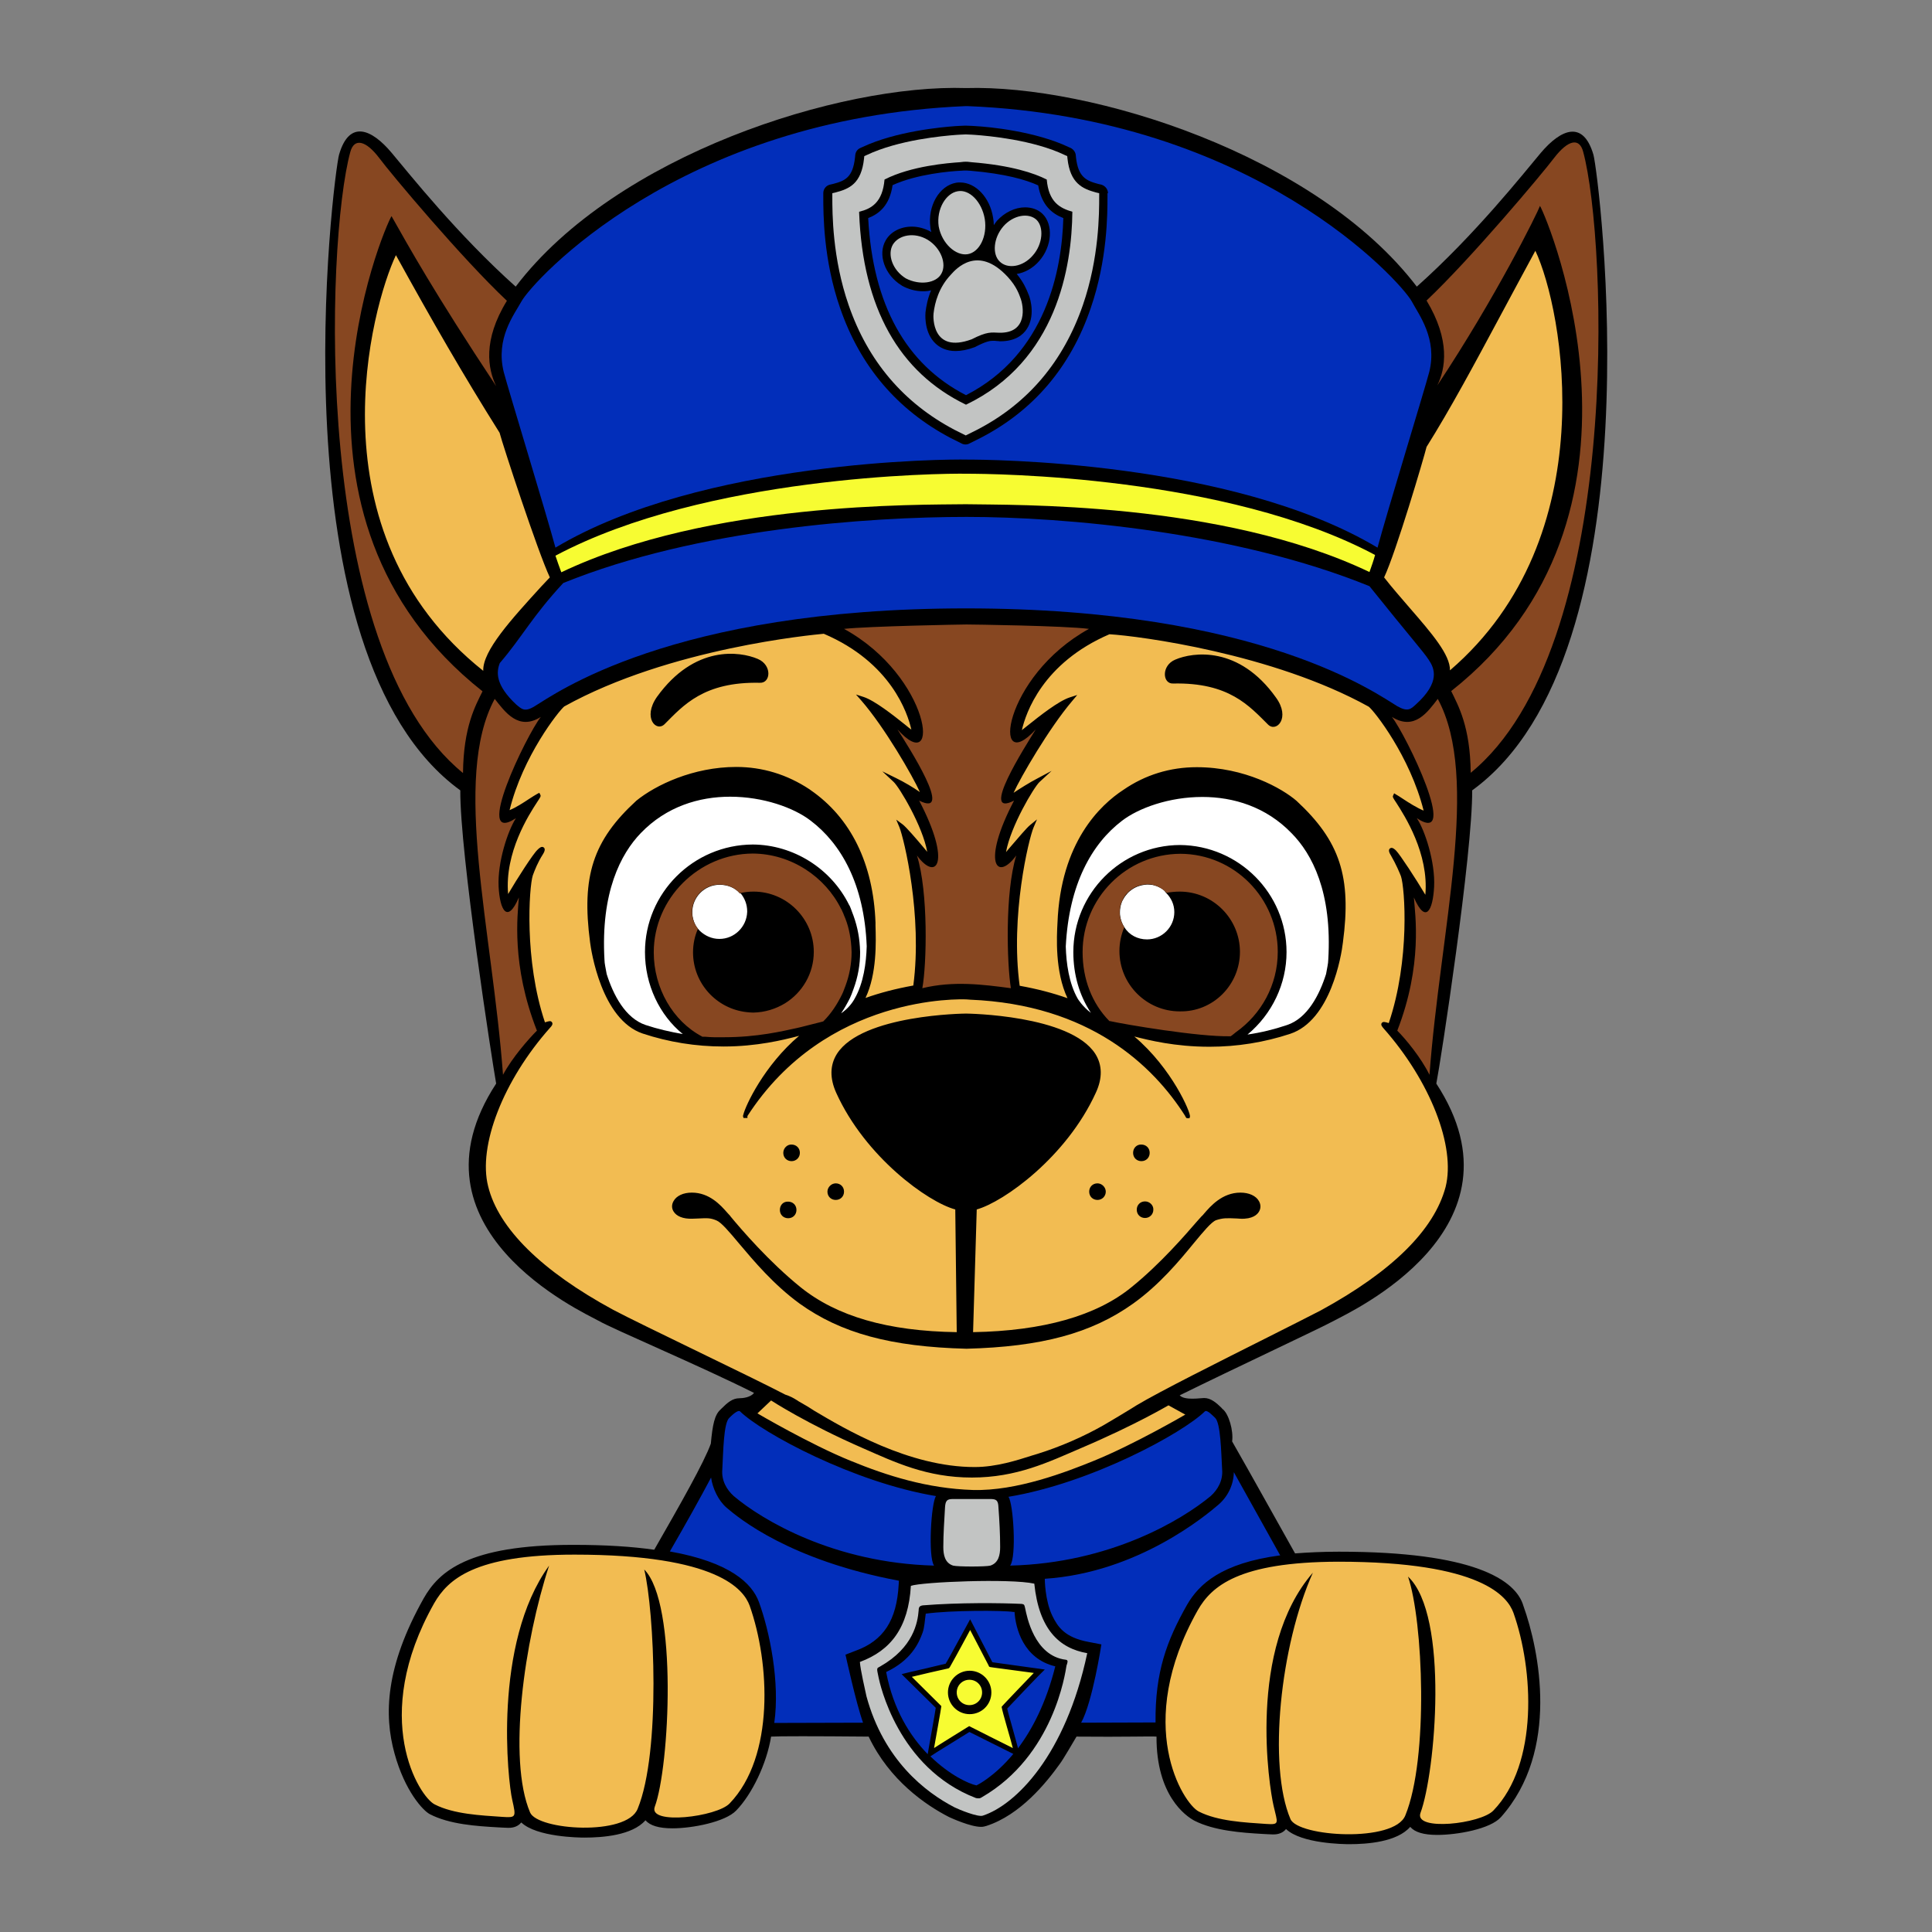 <?xml version="1.0" encoding="utf-8"?>
<!-- Generator: Adobe Illustrator 21.1.0, SVG Export Plug-In . SVG Version: 6.00 Build 0)  -->
<svg version="1.0" id="Warstwa_1" xmlns="http://www.w3.org/2000/svg" xmlns:xlink="http://www.w3.org/1999/xlink" x="0px" y="0px"
	 viewBox="0 0 792 792" enable-background="new 0 0 792 792" xml:space="preserve">
<rect x="0" y="0" width="792" height="792" fill="#808080" stroke="none"/>
<g>
	<path d="M624.5,658.3c6.5,18.1,15,59.4-9.2,86.6c-4.3,4.9-18,7.3-26.1,7.3c-5.6,0-9.2-1.1-11.1-3.3c-5.4,6.2-17.6,7.1-25,7.1
		c-2.2,0-19.6-0.2-25.9-6.2c-1.8,2.2-4.4,2.2-5.4,2.2c-0.7,0-4.2-0.2-4.2-0.2c-8.7-0.5-19.8-1.3-27.9-5.4
		c-3.8-2-15.7-10.5-15.6-34.5c-2.4-0.2-13,0.2-32.8,0c-1.1,1.8-5.5,9.5-7,11.4c-5.3,7.4-16,20.7-29.9,25.2c-0.7,0.2-1.3,0.4-2.2,0.4
		c-4.4,0-12.2-3.6-13.1-4c-9.6-4.9-24.5-15.1-33-33c-22.8-0.2-36.5-0.2-40,0c-1.8,11.1-7.8,23.6-14.3,30.3c-4.5,4.7-18,7.3-26.1,7.3
		c-5.6,0-9.2-1.1-11.1-3.3c-5.4,6.2-17.6,7.1-25,7.1c-2.2,0-19.6-0.2-25.9-6.2c-1.8,2.2-4.4,2.2-5.4,2.2c-0.7,0-4.2-0.2-4.2-0.2
		c-8.7-0.5-19.8-1.2-27.9-5.4c-2.7-1.4-10.2-9.3-14.5-25c-4.3-15.6-3.8-35.4,12-63.5c6.2-10.9,18.1-21.9,61.1-21.9h0.4
		c13.1,0,23.9,0.7,33,2c10.5-18.3,20.5-35.9,23.2-43.5c0.7-7.6,1.5-11.8,4-14c0,0,0.2-0.2,0.4-0.4c2.4-2.4,4.5-4.2,7.3-4.2
		c1.5,0,4.7-0.4,6-2.2c-22.8-11.4-57.3-25.9-63.8-29.6c-6.5-3.6-80.9-37.5-41.9-97.2c-1.6-8.9-14.9-94.7-14.7-120.2
		c-77.1-55.9-51.9-253-49.7-260.6c4.2-14.5,13.4-10.5,21.6-0.7c7.3,8.7,27,33.5,50.8,54.8C252.6,63.3,344.7,34.4,396,36.1
		c51.3-1.5,143.4,27.2,184.8,81.4c23.8-21.2,43.5-46.1,50.8-54.8c8.3-9.8,17.4-13.6,21.6,0.7c2.2,7.6,27.4,204.7-49.7,260.6
		c0.2,25.6-12.9,111.3-14.7,120.2c39,59.7-35.4,93.6-41.9,97.2c-6.3,3.4-41,19.6-63.3,30.6c2,2.2,8.5,1.1,10,1.1
		c2.7,0,4.9,1.8,7.3,4.2c0.2,0.2,0.2,0.4,0.4,0.4c2.4,2,4.4,8.7,3.8,13.2c8.3,14.5,17.4,31,25.8,45.9c5.3-0.4,11.2-0.7,17.8-0.7h0.4
		C604,636.1,621.4,647.6,624.5,658.3z"/>
	<path fill="#F2BC52" d="M594.4,274.8c0.1-6.4-7.4-15.1-16.6-25.7c-3.4-4-7-8-10.4-12.4c4.9-10.4,16.3-49,17.4-53.5
		c9.9-15.8,19.6-33.9,29.9-53.1c4.8-8.9,9.7-18.1,14.7-27.3C640.7,126.6,658.2,220,594.4,274.8z M178.2,739.7
		c7.8,4,18.9,4.5,27.6,5.1c5.8,0.4,5.8,0.2,4.2-6.9c-1.8-7.6-8.1-64,15.1-96.1c-10.1,30.8-17.1,79.3-7.8,101.2
		c3.1,7.3,39.6,9.8,44.1-1.5c9.6-23.4,6.8-81,2.7-98.1c13.8,13.9,10.4,81,4.3,97.3c-2.7,7.6,25.5,4.1,30.7-1.4
		c18.5-19.2,16.5-57.7,8.2-81.1c-2.4-6.5-12.9-20.9-71.8-20.9c-41,0-51.9,10.2-57.5,19.9C151.4,704.3,171.9,736.6,178.2,739.7z
		 M491,660.1c-26.5,47-6,79.2,0.4,82.5c7.8,4,18.9,4.5,27.6,5.1c5.8,0.4,4.7-0.3,3.1-7.4c-1.8-7.6-10.9-64.5,16.1-95.6
		c-13.4,29.9-18.5,79.1-9.2,101c3.1,7.3,42.6,9.8,47.1-1.5c9.6-23.4,7.3-79.8,1.1-97.9c17,15.9,11.2,80.6,5.1,96.9
		c-2.7,7.6,24.7,4.5,29.9-1c18.5-19.2,16.5-57.7,8.2-81.1c-2.4-6.5-12.9-20.9-71.8-20.9C507.7,640.3,496.6,650.3,491,660.1z
		 M443,593.7c-13.1,5.6-26.1,12-44.6,12c-18.5,0-31.6-6.3-44.6-12c-23-10-37.7-19.6-37.7-19.6l-5.6,5.3c0,0,21.6,12.7,38.1,19.4
		c15.1,6.2,31.6,11.4,50.2,12c18,0.5,38.4-7.4,49.7-12c16.5-6.7,37.4-18.9,37.4-18.9l-6.9-3.8C478.9,576.1,466,583.9,443,593.7z
		 M225.4,236.7c-4.9-10.4-19.3-54.3-20.6-59.3c-15.1-24-27.6-45.8-42.5-72.8C152.6,125,126.5,218,198.1,275
		c-0.3-8.2,11.5-21.1,23.9-34.7C223.1,239.1,224.3,237.9,225.4,236.7z M321.9,571.7c-7.5-3.9-21.5-10.7-35.1-17.3
		c-15.4-7.5-29.9-14.5-35.5-17.5c-29.3-15.9-47-33.4-51.2-50.6c-4.2-16.6,6.2-43.4,25.4-65c0.6-0.6,1.3-1.5,0.8-2.2
		c-0.5-0.8-1.3-0.5-2.9,0c-8.6-25.5-6.5-55.4-5-60.2c0.8-2.2,2.1-5.5,4.1-8.6c0.5-0.8,1.3-2.2,0.4-2.9c-0.9-0.7-2,0.4-2.5,0.9
		c-1.8,1.6-8.4,11.9-12.1,18.2c-1.5-17,8.5-32.5,11.9-37.7c1.4-2.1,1.6-2.4,1.3-3l-0.4-0.8l-0.8,0.4c-0.9,0.5-2,1.2-3.4,2.1
		c-2.4,1.6-5.5,3.6-8,4.6c5.4-22.1,20.2-40.7,22.4-42.5c43.2-24,102.3-29.4,106.4-29.8c27.6,11.8,34.4,32.6,35.9,39.3
		c-0.7-0.5-1.6-1.2-2.4-1.9c-5-4-12.6-10-17.2-11.5l-3.1-1l2.2,2.5c9.5,10.9,21.1,31,24,37.5c-2.7-1.9-6.6-4.2-9.7-5.7l-5.7-2.8
		l4.6,4.3c2.4,2.2,12,18.3,13.8,28.7c-0.5-0.6-1-1.2-1.5-1.8c-3.1-3.7-7-8.2-8.5-9.4l-2.7-2l1.3,3.1c1.9,4.7,9.5,36.2,5.7,64.9
		c-7.2,1.3-13.7,3-19.6,5.1c4.7-9.9,4.3-23,4.1-29.6l0-1.3c-0.9-24.2-10.1-42.9-26.6-54.3l-0.4-0.3c-9.2-6.1-19.3-9.2-30.1-9.2
		c-17.6,0-33,7.4-40.9,13.8c-17.8,16.3-22.6,31-19,58.1c0.4,3.2,4.6,31.7,21.6,37.4c10.6,3.5,21.7,5.3,33.1,5.3
		c13.7,0,24.5-2.7,30.3-4.2c0.2-0.1,0.5-0.1,0.7-0.2c-14.3,12.1-22,28.6-22.9,32.4c-0.1,0.2-0.1,0.4-0.1,0.4h0c0,0.1,0,0.2,0,0.3
		l0.2,0.6h1.6v-0.7l0-0.1c32.3-50,87.6-47.9,89.9-47.8l1.3,0.1c49.1,2,75.1,27,88.2,47.6c0.1,0.3,0.3,0.6,0.4,0.7l0.3,0.3l1.1,0
		l0.2-0.6c0.5-1.4-7.3-19.8-22.8-32.9c5.9,1.5,16.6,4.2,30.8,4.2c11.4,0,22.5-1.8,33.1-5.3c16.6-5.5,21-32.1,21.6-37.4
		c3.6-27-1.2-41.6-19-58.1c-5.9-5.1-21.2-13.8-40.9-13.8c-10.9,0-21.1,3.1-30.1,9.3c-9.5,6.2-25.7,21.5-27,54.5
		c-0.3,5.6-1.1,19.9,4.1,30.9c-5.9-2.1-12.4-3.8-19.6-5.1c-3.9-28.6,3.7-60.2,5.7-64.9l1.4-3.3l-2.8,2.3c-1.4,1.1-5,5.4-8.2,9.1
		c-0.6,0.7-1.2,1.4-1.7,2c1.9-10.6,11.4-26.5,13.7-28.7l5-4.6l-6,3.2c-2.9,1.5-6.9,4-9.6,5.8c2.9-6.4,14.5-26.4,24-37.6l2.1-2.5
		l-3.1,1c-4.6,1.5-12.2,7.5-17.2,11.5c-0.8,0.7-1.7,1.3-2.4,1.9c1.6-7,8.5-27.5,35.9-39.3c12,0.7,67,7.9,106.3,29.7
		c2.3,1.8,16.9,20.3,22.5,42.6c-2.7-1.1-6.2-3.3-8.6-4.9c-1.1-0.7-2.1-1.4-2.7-1.7l-0.8-0.5l-0.4,0.9c-0.3,0.6-0.1,0.9,1.3,3
		c3.4,5.3,13.4,20.8,11.9,37.7c-3.8-6.4-10.4-16.5-12-18.1c-0.5-0.5-1.6-1.6-2.5-0.9c-0.9,0.7-0.1,2.1,0.4,2.9
		c2.1,3.6,3.6,7.2,4.1,8.5c1.6,4.7,3.8,34.3-5,60.2c-1.6-0.5-2.4-0.7-2.9,0c-0.5,0.8,0.3,1.6,0.8,2.2c19.1,21.6,29.6,48.4,25.4,65
		c-4.7,17.6-21.9,34.6-51.2,50.6c-4,2.1-12.2,6.2-21.7,11c-19.7,9.9-44.3,22.2-53.8,27.9l-2.4,1.5c-3,1.8-6.7,4.1-11.2,6.7
		c-8.3,4.7-17.7,8.8-27,11.7l-2,0.6c-6.3,2-14.8,4.8-23.8,4.8c-26.9,0-53.3-15.7-65.9-23.2c-2.1-1.4-4.2-2.6-6.3-3.8
		c-0.2-0.1-0.3-0.2-0.4-0.3l-0.2-0.1C325.1,573,324,572.4,321.9,571.7z M523.1,286c-15.2-21.4-34.1-18.7-41.3-15.6
		c-5.8,2.4-5.3,10-0.9,9.8c23-0.5,31.2,9.2,39,16.9C523.3,300.3,529.1,294.3,523.1,286z M272.5,296.8c7.6-7.6,16-17.4,39-16.9
		c4.5,0.2,5.1-7.3-0.9-9.8c-7.3-3.1-25.9-5.8-41.3,15.6C263.3,294.3,269.1,300.3,272.5,296.8z M469.4,492.5c-2,0-3.4,1.5-3.4,3.4
		c0,2,1.5,3.4,3.4,3.4s3.4-1.5,3.4-3.4C472.9,494.1,471.3,492.5,469.4,492.5z M464.5,472.6c0,2,1.5,3.4,3.4,3.4c2,0,3.4-1.5,3.4-3.4
		c0-2-1.5-3.4-3.4-3.4C466,469.1,464.5,470.6,464.5,472.6z M449.9,485.1c-2,0-3.4,1.5-3.4,3.4c0,2,1.5,3.4,3.4,3.4s3.4-1.5,3.4-3.4
		C453.3,486.7,451.7,485.1,449.9,485.1z M339.2,488.5c0,2,1.5,3.4,3.4,3.4c2,0,3.4-1.5,3.4-3.4c0-2-1.5-3.4-3.4-3.4
		C340.8,485.1,339.2,486.7,339.2,488.5z M321.1,472.6c0,2,1.5,3.4,3.4,3.4s3.4-1.5,3.4-3.4c0-2-1.5-3.4-3.4-3.4
		C322.7,469.1,321.1,470.7,321.1,472.6z M319.7,496c0,2,1.5,3.4,3.4,3.4c2,0,3.4-1.5,3.4-3.4c0-2-1.5-3.4-3.4-3.4
		C321.1,492.5,319.7,494,319.7,496z M327.8,534.4c16.9,12.1,37.3,17.7,68.4,18.5c30.7-0.8,51.2-6.3,68.3-18.5
		c10.9-7.8,19-17.6,24.9-24.8c4-4.8,7.1-8.6,9.1-9.4c2.8-0.9,4.1-0.9,8.5-0.7l1.5,0.1c5,0.2,6.9-1.7,7.6-2.9c0.8-1.3,0.8-2.9,0-4.3
		c-1.2-2.2-4.1-3.5-7.6-3.5c-7.5,0-12.3,5.6-14.9,8.6c-0.3,0.4-0.6,0.7-0.8,0.9c-0.3,0.2-0.8,0.9-2.2,2.4
		c-4.5,5.2-14.9,17.3-26.8,26.9c-14.3,11.7-36.2,17.9-64.9,18.4l1.5-50.3c11.1-3.1,36.8-21.5,48.8-47.8c2.8-6,2.7-11.4-0.2-16
		c-10.3-16-52.6-16.5-53-16.5c-0.4,0-42.6,0.4-52.9,16.5c-2.9,4.6-3,10-0.3,16c11.9,26.3,37.6,44.8,48.8,47.8l0.6,50.3
		c-28.3-0.4-49.2-6.5-64-18.4c-12.9-10.4-24.4-23.8-28.7-29l-0.2-0.3c-0.3-0.3-0.7-0.8-1.2-1.3c-2.7-3.1-7.3-8.2-14.5-8.2
		c-3.5,0-6.3,1.3-7.5,3.5c-0.8,1.4-0.8,2.9,0,4.2c1.2,2,3.9,3.1,7.6,3h0c1,0,1.9-0.1,2.7-0.1c3.7-0.2,4.9-0.2,7.3,0.8
		c2,0.8,5.2,4.6,9.3,9.5C309,516.9,317.1,526.6,327.8,534.4z"/>
	<path fill="#022EBA" d="M414.1,641.8c2.7-3.6,1.3-25.6-0.7-28.2c33.9-5.6,71.4-26.1,80.5-35c0.9-0.9,3.4,1.9,4.2,2.6
		c2.3,2.1,2.5,14.1,2.9,21.2c0.4,4.5-1.8,8.3-4.7,10.9C484.5,623.1,455.1,640.8,414.1,641.8z M499.4,616.9
		c-4.7,4-32.8,27.8-71.1,30.3c0,0,0,8.8,3.1,15.2c2.2,4.5,5.1,8.9,14.9,10.7l5.2,1c0,0-3.6,23.6-8.3,32.1l30.5-0.1
		c-0.2-20.7,4.6-33.5,12.9-48.2c4.9-8.5,14.1-17.1,38.2-20.3c-6.2-11.1-12.7-22.8-19-34.1C505.7,608.6,503.4,613.5,499.4,616.9z
		 M585.7,270.5c-2.2-3.4-7.4-9.1-24.3-30.2c-54.8-22.3-125.1-28.4-165.1-28.4c-40.1,0-110.4,4.8-165.4,27.1
		c-12.8,13.8-16.9,22.2-26,32.8c-1.5,3.8-1.8,9,6.7,17c2.2,1.8,3.4,3.3,7.6,0.7c7.6-4.5,55.7-40.1,176.8-40.1s169,35.5,176.8,40.1
		c4.4,2.5,5.6,1.1,7.6-0.7C590.6,279.6,588,273.9,585.7,270.5z M368.4,649.6c0.1-1.3,0.1-1.6,0.1-1.6c-44.8-8.4-65.7-25.7-70.6-29.9
		c-3.4-2.9-5.8-8-6.4-12.4c-4.4,8.3-10.3,18.9-16.9,30.3c24.7,4.4,33.7,13.1,36.5,20.7c4.4,12,8.7,33,6.3,49.6l36.4-0.1
		c-2.9-8.1-7.2-27.9-7.2-27.9l3.9-1.5C362.3,672.6,367.6,664.1,368.4,649.6z M303.4,578.6c-0.9-0.9-3.7,1.9-4.4,2.6
		c-2.4,2-2.5,14.1-2.9,21.2c-0.4,4.5,1.8,8.3,4.7,10.9c11.6,9.8,41,27.4,82.1,28.5c-2.5-3.6-1.2-25.7,0.8-28.5
		C349.9,607.7,312.4,587.4,303.4,578.6z M435.9,89.4c-0.6,21-6.9,55.7-39.9,72.6c-24.7-12.7-38.2-37.1-40.1-72.6
		c4.4-1.7,8.8-5.1,10-13.5c10.1-4.6,23.7-5.7,27.7-5.9c0.1,0,0.2,0,0.2,0c1.1-0.1,1.7-0.1,1.9-0.1c0.3,0,0.9,0,2,0.1
		c0,0,0.1,0,0.1,0c14.2,1.2,22.8,3.7,27.8,6C427,84.2,431.3,87.6,435.9,89.4z M426,107c5.3-6,5.9-15,1.3-19.4
		c-1.8-1.7-4.3-2.6-7.1-2.6c-4.1,0-8.4,2.1-11.5,5.5c-0.5,0.6-0.9,1.2-1.3,1.8c0-1-0.1-2-0.3-3.1c-1.3-8.2-7.1-14.4-13.5-14.4
		c-0.5,0-1.1,0-1.6,0.1c-7,1.2-11.8,9.6-10.6,18.3c0,0.1,0,0.1,0,0.2c0.1,0.6,0.2,1.2,0.4,1.7c-2.5-1.4-5.3-2.2-8-2.2
		c-4.6,0-8.7,2.1-10.7,5.6c-3.4,5.8-0.4,14.3,6.5,18.5c0,0,0.1,0,0.1,0.1c2.7,1.5,5.7,2.3,8.7,2.3c0,0,0,0,0,0
		c1.2,0,2.3-0.1,3.3-0.4c-1.4,3.3-2,6.5-2.3,9c0,0.1-0.8,7.3,3.4,12.1c2.2,2.5,5.3,3.8,8.9,3.8c2.3,0,5-0.5,7.9-1.6
		c0.1,0,0.3-0.1,0.4-0.2c4.3-2.2,5.8-2.4,7.1-2.4c0.5,0,1,0,1.6,0.1c0.3,0,0.7,0,1,0.1c0,0,0.4,0,0.4,0c6.2,0,9.3-2.7,10.8-5
		c3.4-5.1,1.7-11.9,0.8-14.1c0-0.1-0.1-0.1-0.1-0.2c-0.1-0.1-0.1-0.3-0.2-0.5c-0.6-1.5-1.8-4.4-4.6-7.8
		C420.1,111.8,423.5,109.9,426,107z M585.9,152.5c-2,7.6-17.4,57.8-21.2,72c-60-35.9-161-36.1-168.5-36.1
		c-7.6-0.2-108.4,0.2-168.5,36.1c-3.8-14.1-19.2-64.4-21.2-72c-3.4-13.8,4.2-23.4,7.3-29c4.4-8,64.4-75.1,182.1-80h0.7
		c117.7,4.7,177.7,72,182.1,80C581.7,129.1,589.3,138.9,585.9,152.5z M454.2,79.2c0-1.6-1.1-3-2.7-3.5l-1.3-0.3
		c-4.9-1.3-8.2-2.8-9.1-10.8l-0.1-1c-0.1-1.2-0.9-2.3-2-2.9l-0.9-0.4c-13.7-6.5-32.6-8.3-38.1-8.6c0,0-2.9-0.2-4.2-0.2
		c-1,0-4.1,0.2-4.2,0.2c-5.5,0.4-24.3,2.1-38.1,8.6l-0.9,0.4c-1.1,0.5-1.9,1.6-2,2.9l-0.1,1c-0.9,8.1-4,9.5-9,10.8l-1.3,0.3
		c-1.6,0.4-2.7,1.8-2.7,3.5v1.3c0,7.1,0,26,6.9,45.8c8.2,23.8,23.4,41.7,45.2,53.2l4.6,2.3c0.5,0.3,1.1,0.4,1.6,0.4s1.1-0.1,1.6-0.4
		l4.6-2.3c21.7-11.2,36.9-29.1,45.1-53.1c6.9-20,6.9-38.7,6.9-45.8V79.2z M380.8,716.2c0.9-5.2,2.4-13.3,2.8-16.1l-14-13.8l3.6-0.9
		c0.6-0.1,11.3-2.6,14.5-3.4c0.1-0.2,0.2-0.4,0.3-0.6l0.1-0.1c1.9-3.3,7.6-13.9,7.7-14l1.9-3.5l9.1,17.6c0,0,0.6,0.1,0.6,0.1
		l20.9,2.9l-3,3c-0.6,0.6-9.9,10.3-12.4,13c0.4,1.9,1.5,5.5,2.3,8.5c0.8,2.9,1.6,5.7,2,7.3l0.1,0.5c5.7-7.5,11.5-18.4,15.3-33.6
		c-13.1-3.1-16.3-15.6-16.7-22.3c-0.2,0-0.4,0-0.5,0c-4.5-0.7-25.6-0.7-35.9,0.7c-0.4,2.7-0.5,5.6-1.3,7.8
		c-1.6,4.5-4.9,11.4-14.9,16.1v0.2c2.9,15.2,9.8,26.1,17,33.5L380.8,716.2z M397.4,710c-5.5,3.4-12.9,8-13.4,8.3l-2.6,1.7
		c7.9,7.7,15.8,11.3,18.9,11.9c0,0,7.1-3.3,15.1-12.9C410,716.3,398.8,710.7,397.4,710z"/>
	<path fill="#C2C4C3" d="M390.7,641.8c-3.4-1.1-4-4.5-4-7.6c0-5.4,0.4-10.9,0.7-16.3c0.2-2.9,0.9-3.4,3.4-3.4c2,0,11.6,0,13.6,0
		c0.2,0,0.2,0,0.4,0c0.4,0,0.7,0,1.1,0c2.5,0,3.3,0.5,3.4,3.4c0.4,5.4,0.7,10.9,0.7,16.3c0,3.3-0.7,6.5-4,7.6
		C404.2,642.3,392.6,642.3,390.7,641.8z M445.7,677.7c-8.9,42-29.4,62.2-42.8,66.6c-2,0.7-9.8-2.5-11.6-3.4
		c-12-6.2-29-19.4-36.1-45.5c-0.5-2.4-2.5-10.9-2.7-14.1c12.7-4.7,19.9-14.1,20.9-31.2c4.5-1.6,40.8-3.1,50.6-0.9
		C425.9,667.8,434.1,675.7,445.7,677.7z M437,680.4c-13.1-1.5-16.1-18.1-16.7-20.9c-0.4-1.5-0.2-1.8-1.5-2
		c-8.3-0.4-25.8-0.6-40.5,0.6c-1.3,0.2-1.7,0.7-1.7,2c-0.4,5.1-2.2,15.3-15.7,23c-1.6,0.9-1.6,0.4-0.7,4.7
		c0.4,1.8,7.6,36.9,39.9,49.3c1.3,0.2,1.6,0.2,2.5-0.4c29.3-17,34.1-50.8,34.6-53.9C437.5,681.8,438.1,680.6,437,680.4z M450.6,79.2
		v1.3c0,6.9,0,25.2-6.7,44.6c-8,23.1-22.5,40.3-43.4,51.1l-4.6,2.3l-4.6-2.3c-20.9-11-35.5-28.2-43.4-51.1
		c-6.7-19.3-6.7-37.7-6.7-44.6v-1.3l1.3-0.3c5.7-1.5,10.6-3.6,11.7-13.9l0.1-1l0.9-0.4c13.2-6.3,31.5-7.9,36.8-8.3
		c0,0,3-0.2,3.9-0.2c1.1,0,3.8,0.2,3.9,0.2c5.3,0.4,23.7,2,36.8,8.3l0.9,0.4l0.1,1c1.1,10.2,6.2,12.4,11.7,13.9L450.6,79.2z
		 M439.6,86.8c-5.2-1.5-9.7-4-10.5-13.2c-5.1-2.6-14.5-5.8-30.8-7.1c-1.3-0.2-2.1-0.2-2.4-0.2c-0.3,0-1.1,0-2.4,0.2
		c-4.6,0.3-20,1.5-30.9,7.1c-0.8,9.4-5.4,12-10.4,13.2c0,0.2,0,0.3,0,0.5c1.5,38.9,16.3,65.3,43.8,78.6
		C433.3,148,439.4,109.2,439.6,86.8z M396.7,104.2c4.8-0.8,8.1-7.3,7-14.4c-1.2-7.1-6.3-12.3-11.1-11.4c-4.8,0.8-8.8,7.3-7.8,14.4
		C386.1,99.9,391.9,105,396.7,104.2z M385.9,112.2c2.3-4-0.2-10.6-5.6-13.9c-5.5-3.3-11.9-2-14.3,2c-2.3,4-0.2,10.4,5.3,13.8
		C377,117.1,383.8,116.1,385.9,112.2z M411.3,92.8c-4.1,4.8-4.6,11.4-1.5,14.4c3.2,3.2,9.5,2.3,13.6-2.5c4.1-4.6,4.6-11.6,1.5-14.6
		C421.7,87.1,415.4,88.1,411.3,92.8z M413.1,113.5c-12.3-13.3-21.2-3.3-23.4-0.8c-4.8,5.1-6.5,11.3-7,15.8
		c-0.2,1.3-0.7,16.6,15.6,10.6c6.5-3.3,8-2.8,11.4-2.7c11.8,0.2,9.9-11.1,8.6-14.3C417.9,121.1,416.9,117.6,413.1,113.5z"/>
	<path fill="#F7FC32" d="M402.6,693.8c0,2.9-2.3,5.2-5.2,5.2c-2.9,0-5.2-2.3-5.2-5.2c0-2.9,2.3-5.2,5.2-5.2
		C400.3,688.6,402.6,690.9,402.6,693.8z M423.8,685.8c-0.4,0.4-13.2,13.7-13.2,13.9c0.4,2.5,3.7,13.2,4.6,16.9
		c-1.8-0.9-17.6-8.8-17.9-9c0,0-13.9,8.6-14.4,9c0,0,3-16.7,3-17.2l-12.1-12c0.7-0.2,13.5-3.2,15.1-3.5c0.4-0.2,0.7-0.9,1.1-1.6
		c1.9-3.3,7.7-14.1,7.7-14.1l7.6,14.6c0,0.2,0.2,0.4,0.2,0.4c0.2,0.2,0.4,0.2,1.8,0.4L423.8,685.8z M406.4,693.8
		c0-4.9-4-8.9-8.9-8.9s-8.9,4-8.9,8.9s4,8.9,8.9,8.9S406.4,698.8,406.4,693.8z M396.2,194.2c-10.7-0.2-106.8,0.8-168.5,33.6
		c0.7,2.2,1.5,4.3,2.4,6.8c60.9-29,146.8-27.6,165.8-27.9c19,0.4,104.6-1.3,165.5,27.8c0.9-2.5,1.7-4.8,2.3-7
		C502.6,194.9,406.9,194.2,396.2,194.2z"/>
	<path fill="#FFFFFF" d="M544.5,393.5c0,1.5-0.5,3.4-0.9,5.8c-2.7,8.5-7.6,18.1-16,20.9c-5.3,1.8-10.7,3.1-16.2,3.9
		c10.1-8.4,16-20.8,16-33.8c0-24.1-19.6-43.7-43.7-43.9c-24.1,0.1-43.7,19.8-43.7,43.9c0,9.3,2.5,17.8,7.2,24.9
		c-3.5-2.6-5.4-5.8-5.4-5.8c-3.6-6.3-4.7-14.5-4.9-21.4c1.3-25.6,10.7-42.1,23-51.5c6.9-5.3,19.4-9.8,33-9.8
		c12.7,0,26.1,4,36.6,14.9C537.8,350,546.2,365.7,544.5,393.5z M332.3,336.4c-6.9-5.3-19.4-9.8-33-9.8c-12.7,0-26.1,4-36.6,14.9
		c-8.2,8.5-16.5,24.3-14.9,52c0,1.5,0.5,3.4,0.9,5.8c2.7,8.5,7.6,18.1,16,20.9c4.8,1.6,10,2.8,15.2,3.7
		c-9.6-7.8-15.5-20.3-15.5-33.6c0-24.2,19.8-44,44.2-44.1c16.6,0.1,32.1,9.8,39.5,24.8l0.2,0.3c0.1,0.2,0.2,0.5,0.3,0.7l0.2,0.5
		c0.1,0.3,0.2,0.5,0.3,0.8l0.1,0.3c1.9,4.7,3,9.5,3.3,14.5c0,0.7,0.1,1.5,0.1,2.2c0,5.2-0.9,10.2-2.7,15.1l-0.3,0.8
		c-0.3,0.9-0.7,1.9-1.2,3c-1.1,2.2-2.3,4.3-3.6,6.2c2.7-1.8,4.6-4.2,5.6-6.1c3.6-6.3,4.7-14.5,4.9-21.4
		C354.3,362.3,344.7,345.8,332.3,336.4z M303.3,366.3c0,0-0.1-0.1-0.1-0.2c-2-2.2-4.9-3.4-8.2-3.4c-6.2,0-11.2,5.1-11.2,11.2
		c0,0,0,0,0,0.1c0,0,0,0.1,0,0.1c0,1.8,0.5,3.6,1.3,5.1c0.1,0.2,0.2,0.3,0.3,0.5c0.1,0.1,0.1,0.2,0.2,0.3c0.4,0.6,0.8,1.1,1.3,1.6
		c2.1,2,4.9,3.3,8,3.3c6.2,0,11.2-5,11.4-11.1c0-0.1,0-0.1,0-0.2c0-2.8-1-5.3-2.6-7.3C303.5,366.2,303.4,366.2,303.3,366.3z
		 M478.1,366.1c2,2,3.3,4.7,3.3,7.8c0,6.2-5.1,11.2-11.2,11.2c-3.8,0-7.3-1.8-9.2-4.9c-0.3-0.5-0.6-0.9-0.8-1.4
		c-0.5-1-0.8-2.1-1-3.2c-0.1-0.6-0.1-1.1-0.1-1.7c0-1.2,0.2-2.3,0.5-3.3c0.2-0.7,0.5-1.4,0.9-2c0.5-1,1.2-1.8,1.9-2.6
		c0.5-0.5,1.1-1,1.7-1.4c0.9-0.6,1.9-1.1,2.9-1.4c0.7-0.2,1.4-0.4,2.2-0.5c0.4,0,0.8-0.1,1.1-0.1c0.8,0,1.5,0.1,2.3,0.2
		c0.7,0.2,1.5,0.4,2.1,0.7c1,0.4,2,1,2.8,1.8C477.6,365.6,477.9,365.8,478.1,366.1z"/>
	<path fill="#874721" d="M221.7,293.9c-5.8,7.3-28.1,53.3-10.2,41.5c-3.3,5.1-7.6,18-7.1,28.1c0.5,9.6,3.6,15.4,8.3,4.4
		c-0.5,7.1-3.2,27.6,7.4,54.6c-3.4,3.4-10.1,11-13.9,18.1c-4.4-59.3-21-121.5-3.4-154.1C207,291.8,212.5,299.7,221.7,293.9z
		 M349,388.2c0,0.7,0.1,1.4,0.1,2.1c0,4.8-0.9,9.5-2.5,13.8c-0.5,1.2-0.8,2.3-1.4,3.5c-2,4.1-4.4,7.8-7.6,11c0,0-0.1,0.1-0.1,0.1
		c0,0-0.3,0.1-0.7,0.2l0,0c-2.2,0.5-8.9,2.3-10,2.5c-6,1.3-16.3,3.8-29.9,3.8c-1.5,0-2.7,0-4.2,0c-1.1,0-2.4-0.1-3.6-0.2
		c0,0,0,0,0,0c-0.4,0-0.8,0-1.2,0c-0.1,0-0.1-0.1-0.1-0.1c-12-6.3-19.8-19.9-19.8-34.5c0-22.1,18.4-40.4,40.6-40.5
		c15.7,0.1,29.7,9.5,36.2,22.7c0.1,0.1,0.1,0.2,0.2,0.3c0.1,0.3,0.3,0.6,0.4,0.9c0.1,0.3,0.3,0.6,0.4,0.9c0,0.1,0.1,0.2,0.1,0.3
		C347.7,379,348.7,383.5,349,388.2z M333.6,390.2c0-13.6-11.1-24.7-24.7-24.7c-1.8,0-3.7,0.2-5.4,0.6c-0.1,0-0.2,0-0.3,0.1
		c0,0-0.1-0.1-0.1-0.2c-2-2.2-4.9-3.4-8.2-3.4c-6.2,0-11.2,5.1-11.2,11.2c0,0,0,0,0,0.1c0,0,0,0.1,0,0.1c0,1.8,0.5,3.6,1.3,5.1
		c0.1,0.2,0.2,0.3,0.3,0.5c0.1,0.1,0.1,0.2,0.2,0.3c0.2,0.3,0.4,0.6,0.6,0.9c-1.3,2.9-2,6.2-2,9.6c0,12.7,9.6,23.1,21.9,24.5
		c0.9,0.1,1.9,0.2,2.8,0.2c4.8-0.1,9.2-1.5,13-3.8C328.9,406.9,333.6,399.1,333.6,390.2z M160.5,88.6c6.9,12.2,17.2,30.9,42.9,69.7
		c-3.4-7.1-5.6-18.7,4.4-35c-18.3-17.2-47.5-52-52.4-58.6c-5.4-7.1-10.2-8.3-11.8-2.4c-10,36.6-16.1,203.8,46.2,254.6
		c0.2-19,5.1-27.6,8-33.5C106.8,211.4,157.4,93.5,160.5,88.6z M570.6,293.9c5.8,7.4,28.1,53.3,10.2,41.5c3.3,4.9,7.6,18,7.1,28.1
		c-0.5,9.6-3.4,15.6-8.3,4.4c0.5,6.9,3.7,27.6-6.8,54.6c3.4,3.4,9.7,11,13.2,18.1c4.4-59.5,21-121.5,3.4-154.1
		C585.3,291.8,579.9,299.7,570.6,293.9z M649,62.2c-1.6-6-6.3-4.7-11.8,2.4c-4.9,6.5-34.1,41.3-52.4,58.6
		c9.8,16.3,7.8,27.9,4.4,34.8c24-36.1,41.1-70.8,42.1-73.6c3.5,6.1,54.2,127.4-36.4,198.9c2.9,6,7.8,14.5,8,33.5
		C665.1,266,658.9,98.8,649,62.2z M523.8,390.2c0,13.6-6.8,25.6-17.1,32.9c-0.8,0.6-1.4,1.2-2.2,1.7c0,0,0,0-0.1,0
		c-13.1,0.3-43.5-4.9-49.3-6.2c-0.1,0-0.1,0-0.2,0c0,0-0.1,0-0.1,0c0,0,0,0,0,0c-7.2-7.3-11-17.3-11-28.3
		c0-22.1,17.9-40.2,40.1-40.3C506,350.1,523.8,368.2,523.8,390.2z M508.3,390.2c0-13.6-11.1-24.7-24.7-24.7c-1.8,0-3.8,0.2-5.4,0.5
		c-0.2-0.3-0.5-0.5-0.8-0.8c-0.8-0.7-1.8-1.3-2.8-1.8c-0.7-0.3-1.4-0.5-2.1-0.7c-0.7-0.2-1.5-0.2-2.3-0.2c-0.4,0-0.8,0-1.1,0.1
		c-0.8,0.1-1.5,0.2-2.2,0.5c-1.1,0.3-2,0.8-2.9,1.4c-0.6,0.4-1.2,0.9-1.7,1.4c-0.8,0.8-1.4,1.6-1.9,2.6c-0.3,0.6-0.6,1.3-0.9,2
		c-0.3,1.1-0.5,2.2-0.5,3.3c0,0.6,0,1.2,0.1,1.7c0.2,1.1,0.5,2.2,1,3.2c0.2,0.5,0.5,1,0.8,1.4c-1.3,3.1-2,6.3-2,9.8
		c0,13.6,11.1,24.7,24.7,24.7C497.2,414.9,508.3,403.8,508.3,390.2z M446.4,257.8c-10.3-1.3-48.1-1.8-50.2-1.8s-39.9,0.7-50.2,1.8
		c35.7,19.6,40.1,61.5,21.9,41.2c4.5,7.1,23.4,36.5,8.9,29.2c13.4,25.6,7.1,33.4-0.9,22.5c4.7,15.1,4,44.6,2.2,54.4
		c12.7-3.1,25-1.5,36.3,0c-1.6-9.8-2.5-39.2,2.2-54.4c-8,10.9-14.3,3.1-0.9-22.5c-14.3,7.3,4.4-21.9,8.9-29.2
		C406.3,319.1,410.9,277.4,446.4,257.8z"/>
</g>
</svg>
